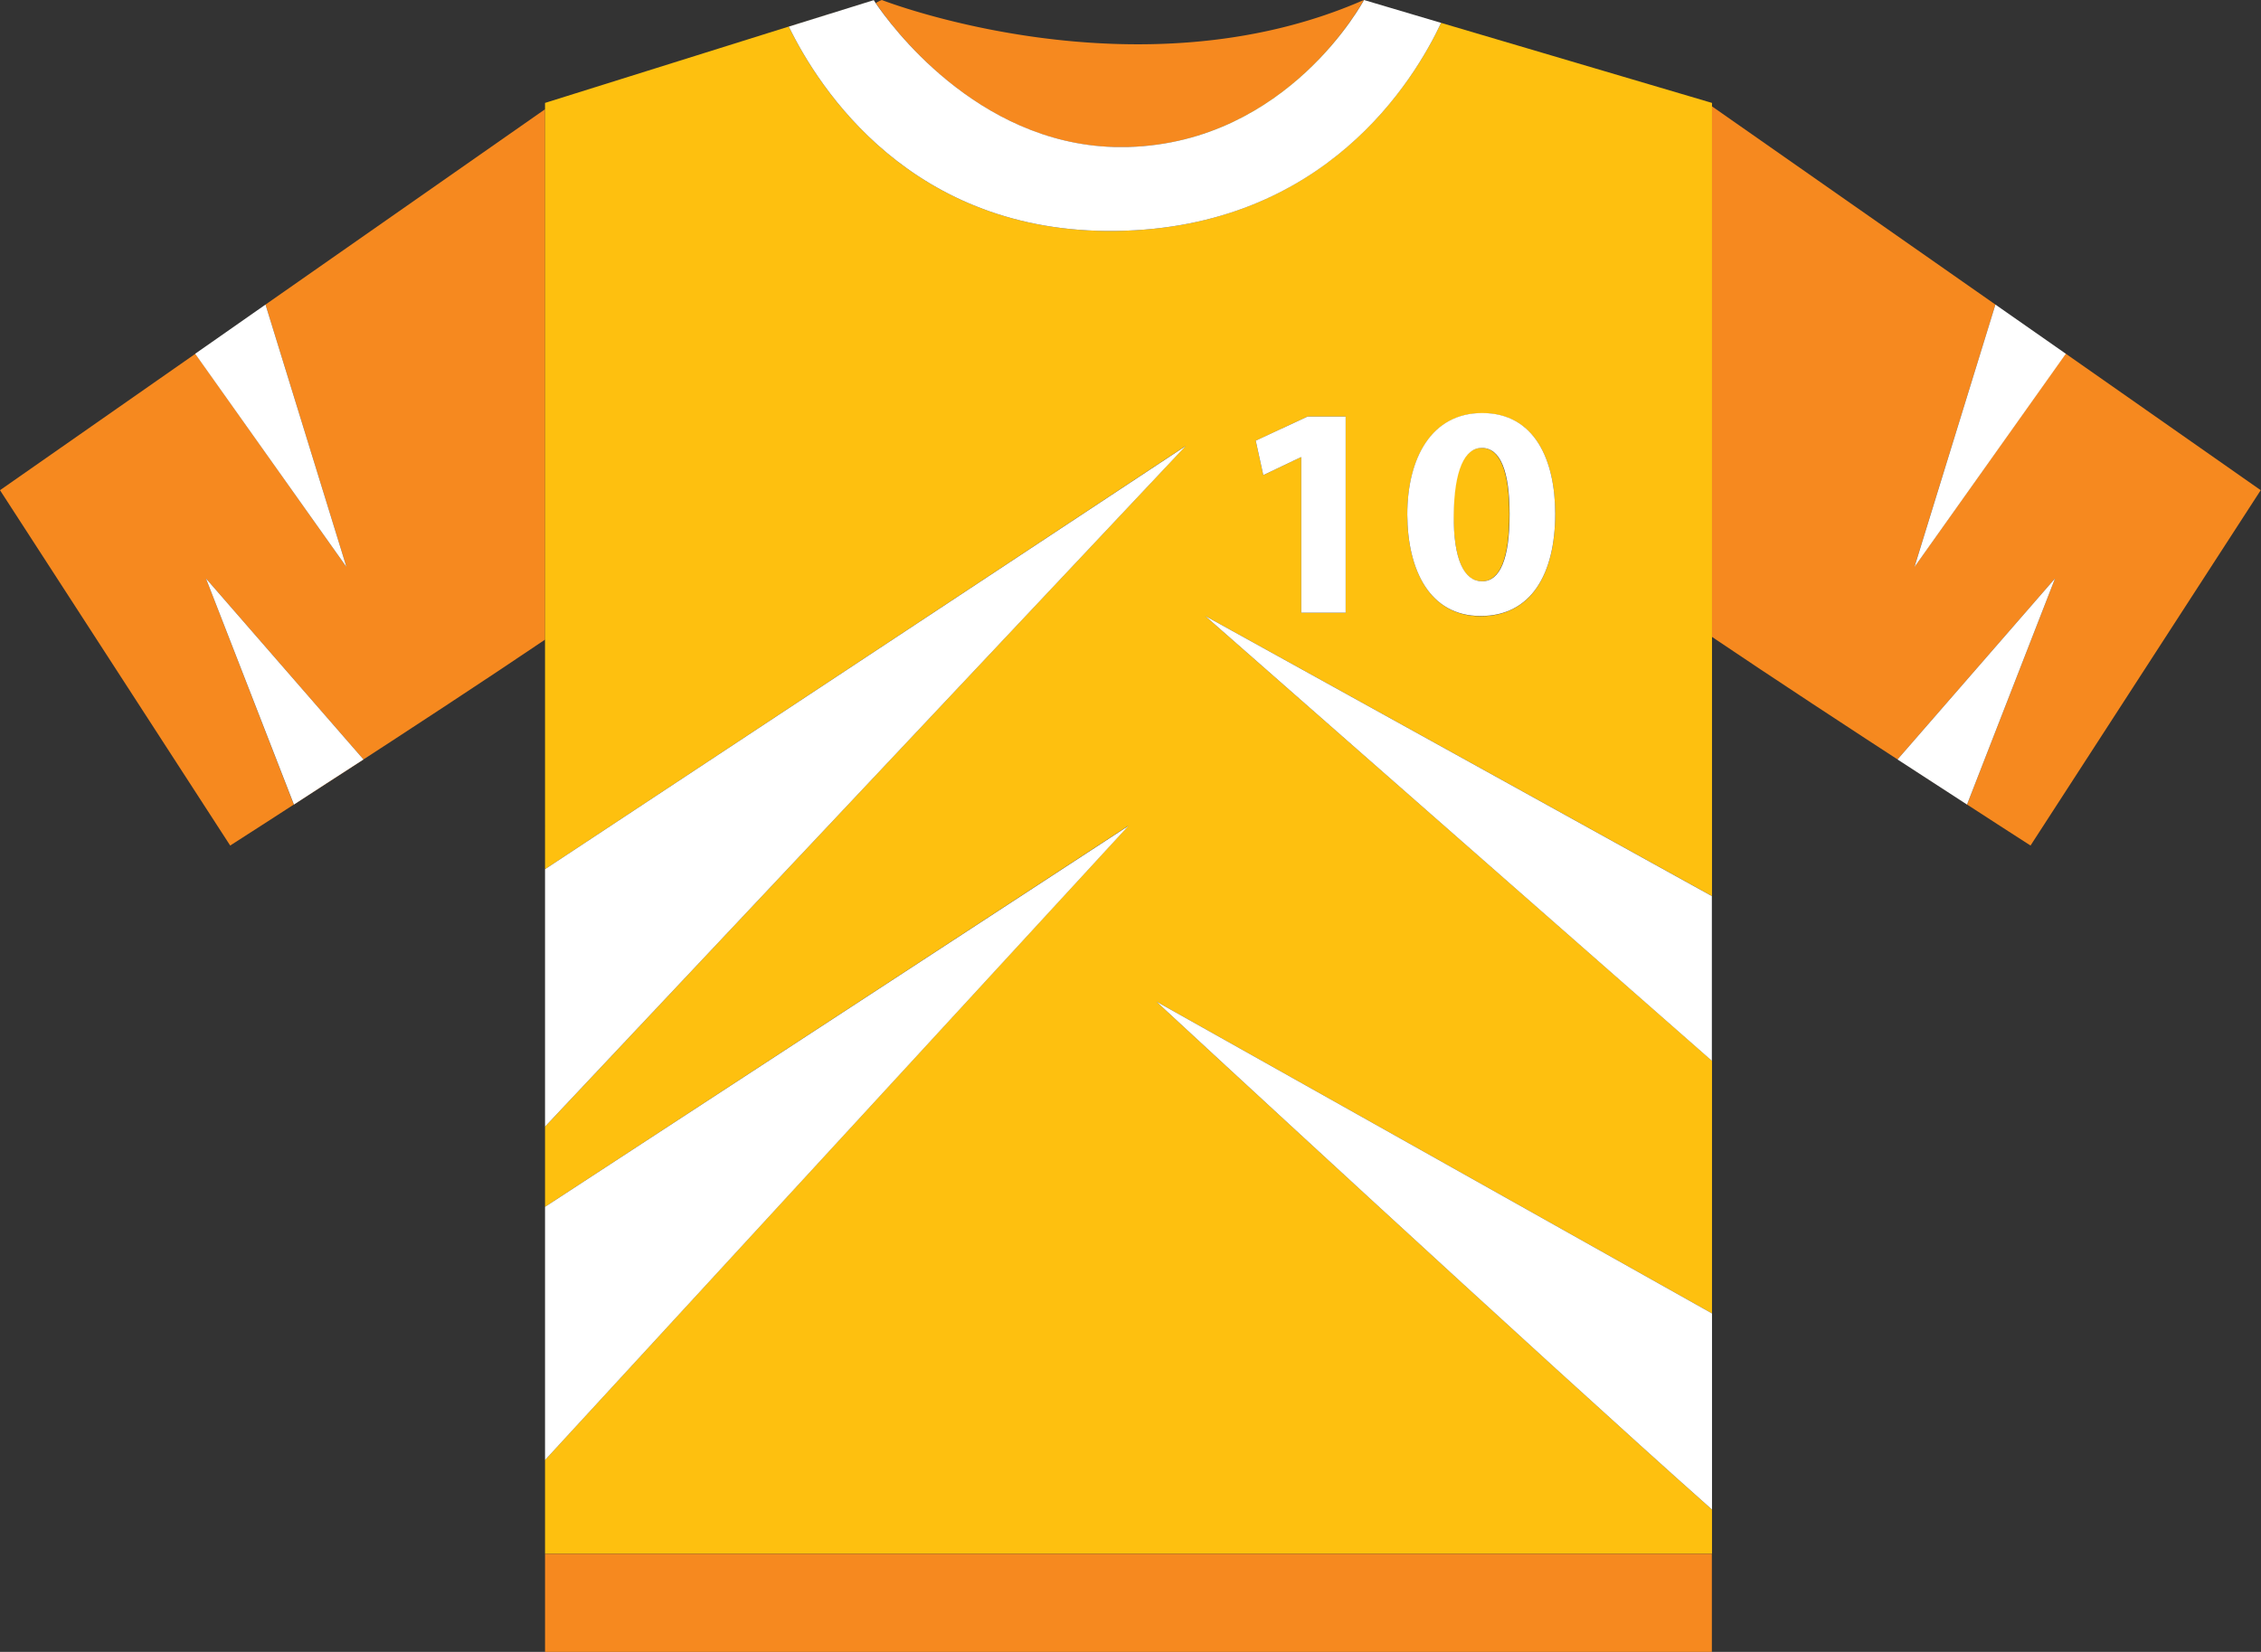 <svg viewBox="0 0 314.32 229.69" xmlns="http://www.w3.org/2000/svg"><rect x="0" y="0" width="314.32" height="229.69" fill="#333333" stroke="none"/><path d="m32 117.57s27-17.29 43.77-28.63v-73.75l-38.86 27.16 11.25 36.48-21-29.64-27.16 18.97zm18.5-12c-3.54 2.31-6.86 4.45-9.67 6.27l-12.2-31.41z" fill="#f6891f"/><path d="m36.91 42.35-9.78 6.84 21.03 29.64z" fill="#fff"/><path d="m40.86 111.87c2.81-1.82 6.13-4 9.67-6.27l-21.9-25.17z" fill="#fff"/><path d="m282.28 117.57 32-49.41-27.13-19-21 29.64 11.25-36.45-39.4-27.56v73.77c16.75 11.32 44.28 29.01 44.28 29.01zm3.41-37.14-12.24 31.44c-2.81-1.82-6.12-4-9.66-6.27z" fill="#f6891f"/><path d="m154.85 20.45h2c22.29-.68 32.74-20.45 32.74-20.45-31.58 13.86-67 0-67 0a4.32 4.32 0 0 0 -.83.42c1.89 2.83 13.86 19.46 33.09 20.03z" fill="#f6891f"/><path d="m206 80.83c2.48 0 3.82-3.11 3.82-9.32 0-6-1.3-9.23-3.86-9.23-2.35 0-3.94 3-3.9 9.32s1.47 9.23 3.94 9.23z" fill="#fec00f"/><path d="m75.77 120.86 89.06-58.86-89.06 94.65v11.16l81.1-53-81.1 88.19v13.05h162.23v-6.15c-22.91-20.35-77.24-70.63-77.24-70.63l77.24 43.36v-35.13l-70.45-61.85 70.45 38.95v-110.29l-37.66-11.13c-3.76 8-16.19 28.5-45.15 28.93-28.48.42-41.38-19.88-45.53-28.41l11.78-3.7-45.67 14.31zm130.28-63.4c7.3 0 10.15 6.5 10.15 14 0 8.43-3.4 14.22-10.37 14.22s-10.15-6.33-10.19-14.05c0-7.92 3.36-14.17 10.41-14.17zm-24.27.46h5.29v27.27h-6.17v-21.61h-.08l-5.2 2.48-1.05-4.78z" fill="#fec00f"/><path d="m156.87 20.45c-.68 0-1.36 0-2 0h2.06c22.14-.68 32.59-20.26 32.69-20.45s-10.48 19.77-32.75 20.45z" fill="#fec00f"/><g fill="#fff"><path d="m155.19 32.11c29-.43 41.39-20.91 45.15-28.93l-10.72-3.18c-.1.18-10.55 19.76-32.71 20.44-.7 0-1.38 0-2.06 0-19.23-.57-31.2-17.2-33.11-20-.18-.26-.27-.42-.27-.42l-11.81 3.68c4.15 8.53 17.05 28.83 45.53 28.41z"/><path d="m180.82 63.58h.08v21.61h6.17v-27.27h-5.29l-7.21 3.35 1.05 4.79z"/><path d="m205.83 85.65c7 0 10.37-5.79 10.37-14.22 0-7.47-2.85-14-10.15-14-7.05 0-10.41 6.25-10.41 14.14.04 7.75 3.15 14.08 10.19 14.08zm.17-23.37c2.56 0 3.86 3.19 3.86 9.23 0 6.21-1.34 9.32-3.82 9.32s-4-3-3.94-9.23 1.51-9.32 3.9-9.32z"/><path d="m75.77 167.81v35.2l81.1-88.17z"/><path d="m75.77 120.86v35.79l89.06-94.63z"/><path d="m237.98 147.5v-22.9l-70.43-38.95z"/><path d="m238 209.9v-27.27l-77.24-43.36s54.31 50.28 77.24 70.63z"/></g><path d="m75.77 216.06h162.21v13.63h-162.21z" fill="#f6891f"/><path d="m287.19 49.19-9.79-6.84-11.25 36.48z" fill="#fff"/><path d="m273.45 111.87 12.24-31.44-21.9 25.17c3.54 2.31 6.85 4.45 9.66 6.27z" fill="#fff"/></svg>